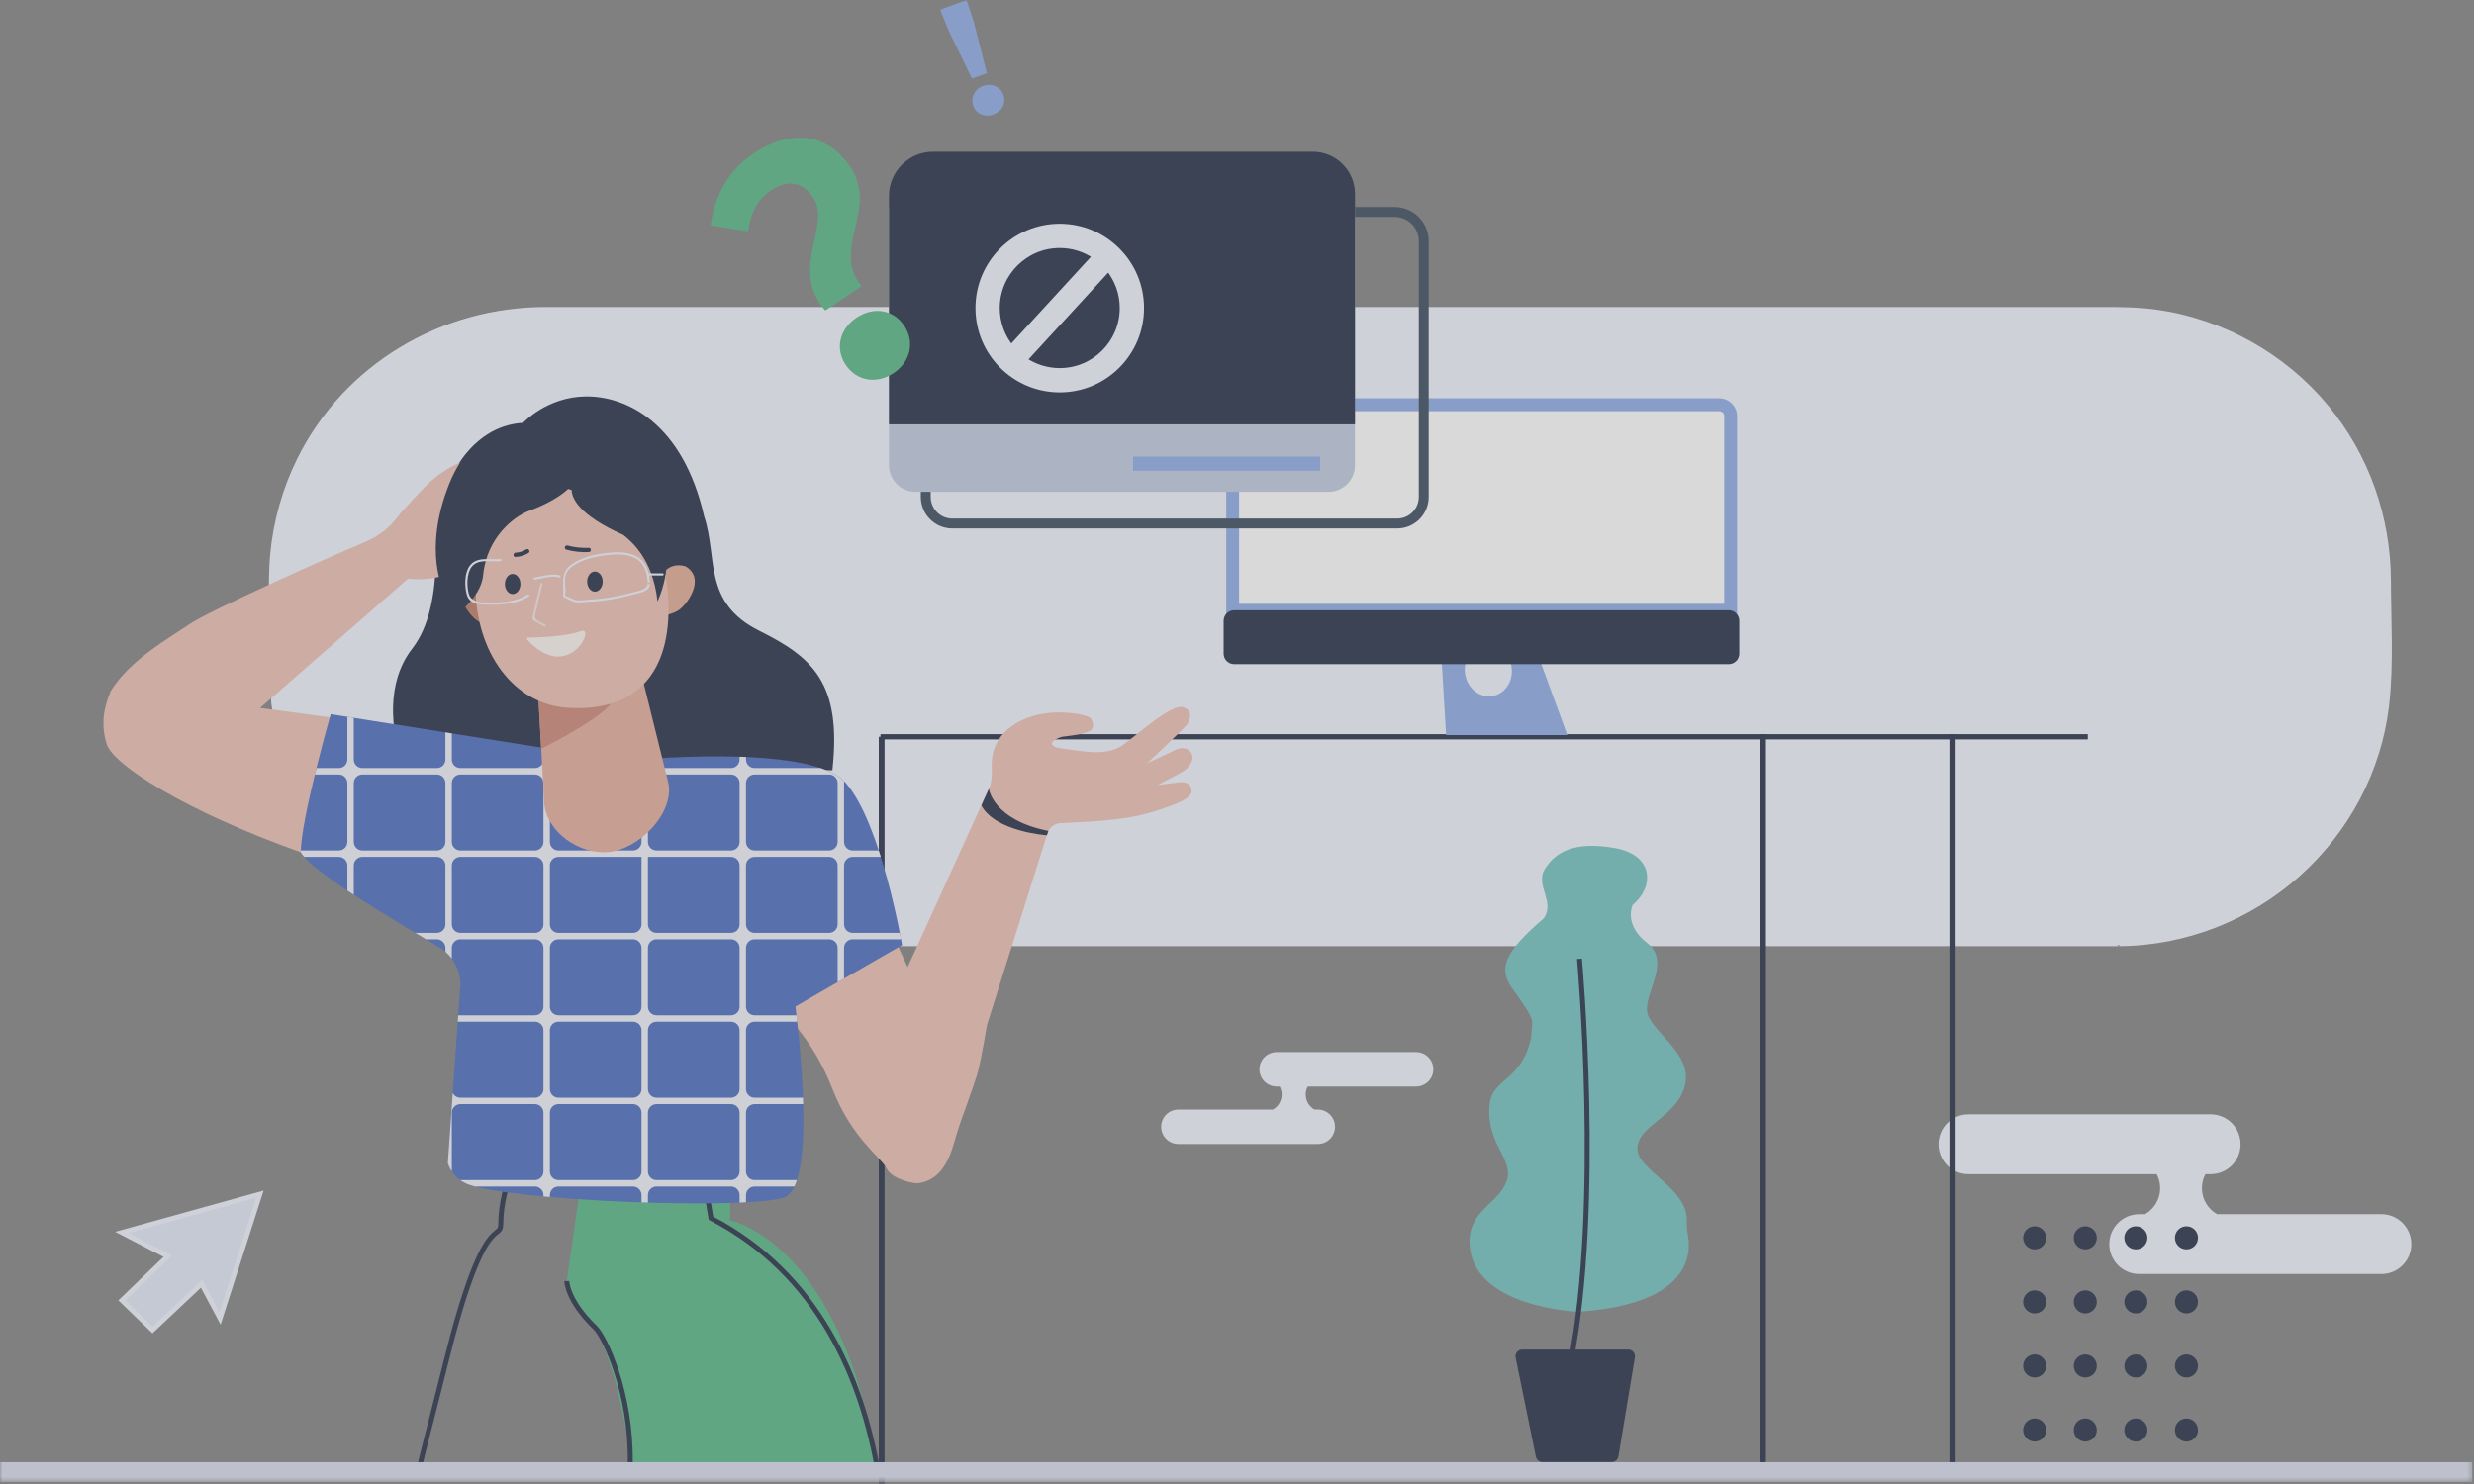 <?xml version="1.0" encoding="UTF-8"?>
<svg width="500px" height="300px" viewBox="0 0 500 300" version="1.1" xmlns="http://www.w3.org/2000/svg" xmlns:xlink="http://www.w3.org/1999/xlink">
    <rect x="0" y="0" width="500" height="300" fill="#808080" stroke="none"/>
    <!-- Generator: Sketch 60 (88103) - https://sketch.com -->
    <title>mdpi/编组</title>
    <desc>Created with Sketch.</desc>
    <defs>
        <polygon id="path-1" points="0 299.578 499.654 299.578 499.654 -1.13686838e-13 0 -1.13686838e-13"></polygon>
    </defs>
    <g id="2-运营界面" stroke="none" stroke-width="1" fill="none" fill-rule="evenodd" opacity="0.7">
        <g id="2-1--404" transform="translate(-589, -299)">
            <g id="编组" transform="translate(589, 299)">
                <path d="M428.156,191.064 L109.43,191.064 C79.143,191.064 54.59,166.49 54.59,136.176 L54.59,117.164 C54.59,86.85 79.143,62.276 109.43,62.276 L428.156,62.276 C458.443,62.276 482.996,86.85 482.996,117.164 L482.996,136.176 C482.996,166.49 458.443,191.064 428.156,191.064" id="Fill-1" fill="#F0F3FE"></path>
                <path d="M428.156,190.848 L413.605,190.848 L375.596,190.848 L322.26,190.848 L261.513,190.848 L202.128,190.848 L151.446,190.848 L118.186,190.848 C108.551,190.848 99.245,190.813 89.995,187.287 C76.801,182.258 65.865,172.056 59.896,159.253 C56.792,152.598 55.077,145.327 54.836,137.988 C54.715,134.292 54.806,130.58 54.806,126.883 C54.806,123.242 54.741,119.595 54.82,115.955 C54.976,108.694 56.583,101.495 59.542,94.864 C65.293,81.971 76.095,71.594 89.197,66.365 C95.992,63.653 103.166,62.493 110.458,62.493 L117.958,62.493 L150.995,62.493 L201.343,62.493 L261.084,62.493 L321.65,62.493 L375.104,62.493 L413.412,62.493 C418.325,62.493 423.239,62.47 428.152,62.493 C442.204,62.558 455.826,67.963 465.978,77.719 C476.349,87.684 482.455,101.567 482.766,115.955 C482.924,123.275 482.987,130.669 482.75,137.988 C482.287,152.264 476.112,165.975 465.775,175.815 C455.642,185.459 442.111,190.772 428.156,190.848 C427.877,190.849 427.877,191.282 428.156,191.28 C455.889,191.13 479.889,169.873 482.89,142.157 C483.773,133.999 483.242,125.551 483.212,117.359 C483.165,104.443 478.761,91.887 470.491,81.935 C461.822,71.502 449.376,64.511 435.946,62.609 C432.496,62.12 429.048,62.06 425.577,62.06 L399.843,62.06 L353.403,62.06 L294.821,62.06 L232.661,62.06 L175.487,62.06 L131.862,62.06 L110.351,62.06 C89.163,62.06 69.451,73.657 60.013,92.844 C57.099,98.767 55.275,105.203 54.635,111.773 C54.229,115.942 54.374,120.167 54.374,124.35 C54.374,134.863 54.044,145.148 57.746,155.207 C65.747,176.946 86.842,191.248 109.866,191.28 C116.365,191.29 122.865,191.28 129.364,191.28 L171.622,191.28 L227.865,191.28 L289.942,191.28 L349.117,191.28 L396.824,191.28 L424.5,191.28 L428.156,191.28 C428.434,191.28 428.435,190.848 428.156,190.848" id="Fill-3" fill="#F0F3FE"></path>
                <path d="M481.294,245.457 L448.079,245.457 C446.248,244.419 445.012,242.452 445.012,240.195 C445.012,239.173 445.266,238.211 445.713,237.368 L446.781,237.368 C450.118,237.368 452.824,234.66 452.824,231.32 C452.824,227.979 450.118,225.272 446.781,225.272 L397.817,225.272 C394.479,225.272 391.774,227.979 391.774,231.32 C391.774,234.66 394.479,237.368 397.817,237.368 L435.869,237.368 C436.316,238.211 436.569,239.173 436.569,240.195 C436.569,242.452 435.333,244.418 433.503,245.457 L432.329,245.457 C428.992,245.457 426.287,248.165 426.287,251.505 C426.287,254.845 428.992,257.553 432.329,257.553 L481.294,257.553 C484.631,257.553 487.336,254.845 487.336,251.505 C487.336,248.165 484.631,245.457 481.294,245.457" id="Fill-5" fill="#F0F3FE"></path>
                <path d="M238.148,224.305 L257.267,224.305 C258.321,223.707 259.032,222.574 259.032,221.275 C259.032,220.687 258.886,220.134 258.629,219.648 L258.014,219.648 C256.093,219.648 254.536,218.089 254.536,216.167 C254.536,214.244 256.093,212.685 258.014,212.685 L286.199,212.685 C288.119,212.685 289.677,214.244 289.677,216.167 C289.677,218.089 288.119,219.648 286.199,219.648 L264.295,219.648 C264.039,220.134 263.892,220.687 263.892,221.275 C263.892,222.574 264.604,223.706 265.657,224.305 L266.333,224.305 C268.254,224.305 269.811,225.863 269.811,227.786 C269.811,229.708 268.254,231.267 266.333,231.267 L238.148,231.267 C236.228,231.267 234.67,229.708 234.67,227.786 C234.67,225.863 236.228,224.305 238.148,224.305" id="Fill-7" fill="#F0F3FE"></path>
                <mask id="mask-2" fill="white">
                    <use xlink:href="#path-1"></use>
                </mask>
                <g id="Clip-10"></g>
                <polygon id="Fill-9" fill="#F0F3FE" mask="url(#mask-2)" points="177.448 148.942 421.449 148.942 421.449 148.888 177.448 148.888"></polygon>
                <polygon id="Stroke-11" stroke="#202942" mask="url(#mask-2)" points="178.449 148.98 421.449 148.98 421.449 148.918 178.449 148.918"></polygon>
                <polygon id="Fill-12" fill="#F0F3FE" mask="url(#mask-2)" points="177.322 182.246 177.574 182.246 177.574 148.942 177.322 148.942"></polygon>
                <polygon id="Stroke-13" fill="#202942" mask="url(#mask-2)" points="177.602 302.938 178.77 302.938 178.77 148.942 177.602 148.942"></polygon>
                <polygon id="Fill-14" fill="#F0F3FE" mask="url(#mask-2)" points="394.478 295.565 394.73 295.565 394.73 148.942 394.478 148.942"></polygon>
                <polygon id="Stroke-15" stroke="#202942" mask="url(#mask-2)" points="394.478 295.565 394.73 295.565 394.73 148.942 394.478 148.942"></polygon>
                <polygon id="Fill-16" fill="#F0F3FE" mask="url(#mask-2)" points="356.147 295.565 356.4 295.565 356.4 148.942 356.147 148.942"></polygon>
                <polygon id="Stroke-17" stroke="#202942" mask="url(#mask-2)" points="356.147 295.565 356.4 295.565 356.4 148.942 356.147 148.942"></polygon>
                <path d="M180.086,188.196 L183.423,195.518 L199.859,159.454 C199.859,159.454 200.559,158.169 200.442,155.714 C200.326,153.26 200.442,148.585 206.397,145.663 C212.352,142.742 219.592,144.495 220.292,145.079 C220.292,145.079 220.876,145.663 220.876,146.482 C220.876,147.3 221.227,148.235 214.688,148.936 C212.82,149.404 210.951,150.923 215.038,151.39 C219.125,151.858 223.795,153.026 227.182,150.455 C230.568,147.884 236.873,142.275 239.092,142.976 C241.31,143.677 240.333,145.598 240.016,146.298 C239.697,146.998 231.813,154.316 231.813,154.316 L236.963,151.911 C236.963,151.911 239.15,150.46 240.505,151.911 C241.859,153.362 240.206,155.207 239.253,155.843 C238.299,156.48 233.911,158.707 233.911,158.707 L237.917,158.198 C237.917,158.198 240.079,157.816 240.524,158.898 C240.969,159.98 241.732,161.062 236.073,163.098 C230.696,165.034 226.746,165.923 214.348,166.392 C213.135,166.439 212.079,167.243 211.713,168.401 L199.475,207.195 C199.475,207.195 198.439,213.457 197.715,216.353 C196.992,219.25 194.202,226.283 193.271,229.49 C192.341,232.696 190.998,238.592 185.417,239.212 C184.28,239.212 180.169,238.317 179.176,236.188 C178.184,234.059 172.119,230.13 168.23,220.108 C164.342,210.085 158.411,204.927 158.411,204.927 L180.086,188.196 Z" id="Fill-18" fill="#ECBFB2" mask="url(#mask-2)"></path>
                <path d="M105.718,85.476 C105.718,85.476 110.474,80.258 118.306,80.143 C126.556,80.021 138.005,85.458 142.311,104.408 C145.088,112.694 141.973,121.787 153.425,127.502 C164.136,132.847 170.188,137.964 168.225,155.713 L81.229,154.06 C81.229,154.06 76.045,140.472 83.302,131.134 C90.559,121.795 87.034,104.363 88.693,101.25 C90.352,98.138 94.409,86.184 105.718,85.476" id="Fill-19" fill="#202942" mask="url(#mask-2)"></path>
                <path d="M71.554,145.68 L52.568,143.116 L82.472,116.954 C82.472,116.954 88.668,117.951 92.645,114.714 C92.645,114.714 94.834,104.225 94.667,102.606 C94.5,100.987 106.491,91.866 106.491,91.866 C106.491,91.866 105.011,89.043 96.841,91.969 C88.671,94.894 87.236,96.827 80.828,103.885 C78.46,107.104 76.547,108.491 72.125,110.287 C67.703,112.081 42.127,123.497 38.105,126.292 C34.083,129.087 26.343,133.306 22.391,139.664 C21.077,142.775 20.249,146.281 21.571,150.459 C22.892,154.636 37.49,163.993 60.787,172.299 L71.554,145.68 Z" id="Fill-20" fill="#ECBFB2" mask="url(#mask-2)"></path>
                <path d="M127.46,297.265 C127.46,297.265 127.587,292.764 124.693,280.376 C124.276,278.587 120.931,268.041 119.323,267.155 C115.263,262.407 115.066,261.972 114.55,258.968 L117.472,238.563 L147.392,242.439 C147.392,242.439 147.907,245.27 147.392,246.661 C147.392,246.661 170.342,250.897 177.448,297.584 L127.46,297.265 Z" id="Fill-21" fill="#53B785" mask="url(#mask-2)"></path>
                <path d="M177.448,297.584 C174.222,278.879 165.51,257.587 143.686,246.27 L142.526,239.213 L102.542,239.213 C102.542,239.213 101.214,243.279 101.214,247.3 C101.214,251.322 97.965,243.763 90.074,275.525 C87.411,286.242 85.701,292.604 84.522,297.584 L177.448,297.584 Z" id="Stroke-22" stroke="#202942" mask="url(#mask-2)"></path>
                <path d="M88.853,191.555 C80.555,186.518 63.094,176.432 60.787,172.299 C60.787,165.644 66.836,144.381 66.836,144.381 L126.276,153.805 C126.276,153.805 163.624,149.944 170.895,158.226 C178.165,166.507 182.31,191.064 182.31,191.064 L160.76,203.467 C162.217,215.668 164.369,240.201 158.39,242.095 C150.407,244.626 104.386,242.782 94.919,239.542 C91.335,238.315 90.502,235.126 90.502,235.126 L93.046,199.007 C93.046,195.96 91.457,193.136 88.853,191.555" id="Fill-23" fill="#4769BE" mask="url(#mask-2)"></path>
                <path d="M310.79,132.307 L304.455,132.307 C304.973,133.008 305.342,133.855 305.488,134.8 C305.933,137.665 304.19,140.314 301.596,140.717 C299.001,141.12 296.538,139.125 296.094,136.26 C295.866,134.795 296.213,133.388 296.952,132.307 L291.285,132.307 L292.261,148.595 L316.755,148.595 L310.79,132.307 Z" id="Fill-24" fill="#8BA9E6" mask="url(#mask-2)"></path>
                <path d="M169.286,170.2 C169.286,171.156 168.512,171.931 167.556,171.931 L152.497,171.931 C151.542,171.931 150.767,171.156 150.767,170.2 L150.767,158.304 C150.767,157.347 151.542,156.572 152.497,156.572 L167.556,156.572 C168.512,156.572 169.286,157.347 169.286,158.304 L169.286,170.2 Z M169.286,186.858 C169.286,187.814 168.512,188.589 167.556,188.589 L152.497,188.589 C151.542,188.589 150.767,187.814 150.767,186.858 L150.767,174.962 C150.767,174.005 151.542,173.23 152.497,173.23 L167.556,173.23 C168.512,173.23 169.286,174.005 169.286,174.962 L169.286,186.858 Z M149.47,170.2 C149.47,171.156 148.696,171.931 147.74,171.931 L132.68,171.931 C131.725,171.931 130.95,171.156 130.95,170.2 L130.95,158.304 C130.95,157.347 131.725,156.572 132.68,156.572 L147.74,156.572 C148.696,156.572 149.47,157.347 149.47,158.304 L149.47,170.2 Z M149.47,186.858 C149.47,187.814 148.696,188.589 147.74,188.589 L132.68,188.589 C131.725,188.589 130.95,187.814 130.95,186.858 L130.95,173.23 L147.74,173.23 C148.696,173.23 149.47,174.005 149.47,174.962 L149.47,186.858 Z M149.47,203.516 C149.47,204.472 148.696,205.247 147.74,205.247 L132.68,205.247 C131.725,205.247 130.95,204.472 130.95,203.516 L130.95,191.62 C130.95,190.663 131.725,189.888 132.68,189.888 L147.74,189.888 C148.696,189.888 149.47,190.663 149.47,191.62 L149.47,203.516 Z M149.47,220.173 C149.47,221.13 148.696,221.905 147.74,221.905 L132.68,221.905 C131.725,221.905 130.95,221.13 130.95,220.173 L130.95,208.278 C130.95,207.321 131.725,206.546 132.68,206.546 L147.74,206.546 C148.696,206.546 149.47,207.321 149.47,208.278 L149.47,220.173 Z M149.47,236.831 C149.47,237.788 148.696,238.563 147.74,238.563 L132.68,238.563 C131.725,238.563 130.95,237.788 130.95,236.831 L130.95,224.935 C130.95,223.979 131.725,223.204 132.68,223.204 L147.74,223.204 C148.696,223.204 149.47,223.979 149.47,224.935 L149.47,236.831 Z M129.653,170.2 C129.653,171.156 128.879,171.931 127.923,171.931 L112.863,171.931 C111.908,171.931 111.133,171.156 111.133,170.2 L111.133,158.304 C111.133,157.347 111.908,156.572 112.863,156.572 L127.923,156.572 C128.879,156.572 129.653,157.347 129.653,158.304 L129.653,170.2 Z M129.653,186.858 C129.653,187.814 128.879,188.589 127.923,188.589 L112.863,188.589 C111.908,188.589 111.133,187.814 111.133,186.858 L111.133,174.962 C111.133,174.005 111.908,173.23 112.863,173.23 L129.653,173.23 L129.653,186.858 Z M129.653,203.516 C129.653,204.472 128.879,205.247 127.923,205.247 L112.863,205.247 C111.908,205.247 111.133,204.472 111.133,203.516 L111.133,191.62 C111.133,190.663 111.908,189.888 112.863,189.888 L127.923,189.888 C128.879,189.888 129.653,190.663 129.653,191.62 L129.653,203.516 Z M129.653,220.173 C129.653,221.13 128.879,221.905 127.923,221.905 L112.863,221.905 C111.908,221.905 111.133,221.13 111.133,220.173 L111.133,208.278 C111.133,207.321 111.908,206.546 112.863,206.546 L127.923,206.546 C128.879,206.546 129.653,207.321 129.653,208.278 L129.653,220.173 Z M129.653,236.831 C129.653,237.788 128.879,238.563 127.923,238.563 L112.863,238.563 C111.908,238.563 111.133,237.788 111.133,236.831 L111.133,224.935 C111.133,223.979 111.908,223.204 112.863,223.204 L127.923,223.204 C128.879,223.204 129.653,223.979 129.653,224.935 L129.653,236.831 Z M109.836,170.2 C109.836,171.156 109.062,171.931 108.106,171.931 L93.046,171.931 C92.091,171.931 91.316,171.156 91.316,170.2 L91.316,158.304 C91.316,157.347 92.091,156.572 93.046,156.572 L108.106,156.572 C109.062,156.572 109.836,157.347 109.836,158.304 L109.836,170.2 Z M109.836,186.858 C109.836,187.814 109.062,188.589 108.106,188.589 L93.046,188.589 C92.091,188.589 91.316,187.814 91.316,186.858 L91.316,174.962 C91.316,174.005 92.091,173.23 93.046,173.23 L108.106,173.23 C109.062,173.23 109.836,174.005 109.836,174.962 L109.836,186.858 Z M90.019,170.2 C90.019,171.156 89.244,171.931 88.289,171.931 L73.23,171.931 C72.274,171.931 71.5,171.156 71.5,170.2 L71.5,158.304 C71.5,157.347 72.274,156.572 73.23,156.572 L88.289,156.572 C89.244,156.572 90.019,157.347 90.019,158.304 L90.019,170.2 Z M172.314,173.23 L178.012,173.23 C177.876,172.797 177.737,172.364 177.595,171.931 L172.314,171.931 C171.359,171.931 170.584,171.156 170.584,170.2 L170.584,158.304 C170.584,158.179 170.598,158.058 170.623,157.942 C169.526,156.839 167.872,155.964 165.837,155.273 L152.497,155.273 C151.542,155.273 150.767,154.498 150.767,153.542 L150.767,153.029 C150.336,153.01 149.903,152.994 149.47,152.98 L149.47,153.542 C149.47,154.498 148.696,155.273 147.74,155.273 L132.68,155.273 C131.725,155.273 130.95,154.498 130.95,153.542 L130.95,153.416 C130.488,153.449 130.057,153.481 129.653,153.512 L129.653,153.542 C129.653,154.498 128.879,155.273 127.923,155.273 L112.863,155.273 C111.908,155.273 111.133,154.498 111.133,153.542 L111.133,151.404 L109.836,151.198 L109.836,153.542 C109.836,154.498 109.062,155.273 108.106,155.273 L93.046,155.273 C92.091,155.273 91.316,154.498 91.316,153.542 L91.316,148.262 L90.019,148.056 L90.019,153.542 C90.019,154.498 89.244,155.273 88.289,155.273 L73.23,155.273 C72.274,155.273 71.5,154.498 71.5,153.542 L71.5,145.12 L70.202,144.914 L70.202,153.542 C70.202,154.498 69.428,155.273 68.472,155.273 L63.953,155.273 C63.847,155.702 63.74,156.136 63.634,156.572 L68.472,156.572 C69.428,156.572 70.202,157.347 70.202,158.304 L70.202,170.2 C70.202,171.156 69.428,171.931 68.472,171.931 L60.793,171.931 C60.789,172.058 60.787,172.181 60.787,172.299 C60.945,172.582 61.18,172.895 61.472,173.23 L68.472,173.23 C69.428,173.23 70.202,174.005 70.202,174.962 L70.202,180.035 C70.629,180.319 71.06,180.604 71.5,180.891 L71.5,174.962 C71.5,174.005 72.274,173.23 73.23,173.23 L88.289,173.23 C89.244,173.23 90.019,174.005 90.019,174.962 L90.019,186.858 C90.019,187.814 89.244,188.589 88.289,188.589 L83.924,188.589 C84.672,189.039 85.396,189.473 86.087,189.888 L88.289,189.888 C89.244,189.888 90.019,190.663 90.019,191.62 L90.019,192.408 C90.503,192.825 90.939,193.289 91.316,193.795 L91.316,191.62 C91.316,190.663 92.091,189.888 93.046,189.888 L108.106,189.888 C109.062,189.888 109.836,190.663 109.836,191.62 L109.836,203.516 C109.836,204.472 109.062,205.247 108.106,205.247 L92.607,205.247 L92.515,206.546 L108.106,206.546 C109.062,206.546 109.836,207.321 109.836,208.278 L109.836,220.173 C109.836,221.13 109.062,221.905 108.106,221.905 L93.046,221.905 C92.366,221.905 91.784,221.509 91.501,220.937 L90.502,235.126 C90.502,235.126 90.702,235.881 91.316,236.797 L91.316,224.935 C91.316,223.979 92.091,223.204 93.046,223.204 L108.106,223.204 C109.062,223.204 109.836,223.979 109.836,224.935 L109.836,236.831 C109.836,237.788 109.062,238.563 108.106,238.563 L93.025,238.563 C93.55,238.942 94.172,239.286 94.919,239.542 C95.236,239.65 95.596,239.757 95.991,239.862 L108.106,239.862 C109.062,239.862 109.836,240.637 109.836,241.593 L109.836,241.87 C110.263,241.909 110.696,241.948 111.133,241.986 L111.133,241.593 C111.133,240.637 111.908,239.862 112.863,239.862 L127.923,239.862 C128.879,239.862 129.653,240.637 129.653,241.593 L129.653,243.073 C130.086,243.087 130.519,243.101 130.95,243.115 L130.95,241.593 C130.95,240.637 131.725,239.862 132.68,239.862 L147.74,239.862 C148.696,239.862 149.47,240.637 149.47,241.593 L149.47,243.12 C149.915,243.1 150.345,243.079 150.767,243.055 L150.767,241.593 C150.767,240.637 151.542,239.862 152.497,239.862 L160.545,239.862 C160.732,239.471 160.902,239.037 161.057,238.563 L152.497,238.563 C151.542,238.563 150.767,237.788 150.767,236.831 L150.767,224.935 C150.767,223.979 151.542,223.204 152.497,223.204 L162.321,223.204 C162.31,222.772 162.297,222.339 162.281,221.905 L152.497,221.905 C151.542,221.905 150.767,221.13 150.767,220.173 L150.767,208.278 C150.767,207.321 151.542,206.546 152.497,206.546 L161.111,206.546 C161.063,206.103 161.015,205.67 160.967,205.247 L152.497,205.247 C151.542,205.247 150.767,204.472 150.767,203.516 L150.767,191.62 C150.767,190.663 151.542,189.888 152.497,189.888 L167.556,189.888 C168.512,189.888 169.286,190.663 169.286,191.62 L169.286,198.56 L170.584,197.813 L170.584,191.62 C170.584,190.663 171.359,189.888 172.314,189.888 L182.098,189.888 C182.031,189.527 181.948,189.091 181.85,188.589 L172.314,188.589 C171.359,188.589 170.584,187.814 170.584,186.858 L170.584,174.962 C170.584,174.005 171.359,173.23 172.314,173.23 L172.314,173.23 Z" id="Fill-25" fill="#EFF2F9" mask="url(#mask-2)"></path>
                <path d="M101.19,121.565 C101.19,121.565 100.097,115.222 95.071,116.535 C90.726,118.961 94.749,124.502 96.605,125.567 C98.462,126.632 101.19,126.77 101.19,126.77 L101.19,121.565 Z" id="Fill-26" fill="#BF7A61" mask="url(#mask-2)"></path>
                <path d="M132.357,119.491 C132.357,119.491 133.45,113.149 138.476,114.461 C142.821,116.887 138.798,122.428 136.941,123.493 C135.084,124.558 132.357,124.696 132.357,124.696 L132.357,119.491 Z" id="Fill-27" fill="#E2A991" mask="url(#mask-2)"></path>
                <path d="M122.958,172.255 L122.958,172.255 C117.129,172.793 110.534,168.274 109.996,162.44 L108.388,133.375 L128.457,131.523 L135.115,158.438 C136.18,164.542 129.123,171.687 122.958,172.255" id="Fill-28" fill="#E6AB9A" mask="url(#mask-2)"></path>
                <path d="M109.385,151.38 C128.942,141.355 123.239,140.044 123.239,140.044 L108.72,139.363 L109.385,151.38 Z" id="Fill-29" fill="#CC8475" mask="url(#mask-2)"></path>
                <path d="M135.116,123.051 C135.116,136.658 128.026,144.052 114.466,143.061 C103.908,142.289 96.103,132.029 96.103,118.422 C96.103,104.813 100.87,93.782 114.466,93.782 C128.062,93.782 135.116,109.442 135.116,123.051" id="Fill-30" fill="#ECBFB2" mask="url(#mask-2)"></path>
                <path d="M199.858,159.454 C199.858,159.454 200.618,165.74 211.885,167.978 L211.588,168.859 C211.588,168.859 201.143,168.156 198.328,162.813 L199.858,159.454 Z" id="Fill-31" fill="#202942" mask="url(#mask-2)"></path>
                <polygon id="Fill-32" fill="#D9DDEE" mask="url(#mask-2)" points="0 299.578 499.654 299.578 499.654 295.59 0 295.59"></polygon>
                <path d="M307.647,272.822 L329.077,272.822 C329.918,272.822 330.558,273.578 330.419,274.408 L327.086,294.426 C326.976,295.083 326.409,295.565 325.743,295.565 L311.738,295.565 C311.091,295.565 310.534,295.109 310.404,294.475 L306.313,274.457 C306.141,273.612 306.786,272.822 307.647,272.822" id="Fill-33" fill="#202942" mask="url(#mask-2)"></path>
                <path d="M318.883,265.191 C318.883,265.191 297,264.32 297,250.96 C297,244.571 302.947,243.29 304.501,238.736 C306.055,234.183 300.15,231.213 301.083,223.096 C301.704,217.949 307.609,218.543 309.474,209.634 C309.474,205.872 311.028,207.258 305.433,199.537 C302.947,195.775 303.88,192.608 311.96,185.678 C314.446,182.312 310.096,178.946 312.271,175.581 C314.446,172.216 318.176,170.038 326.256,171.424 C334.337,172.81 334.337,179.343 329.985,182.906 C329.985,182.906 328.023,186.866 332.889,190.627 C337.755,194.389 332.374,200.527 332.889,204.486 C333.404,208.446 342.106,212.801 340.552,219.334 C338.998,225.868 330.918,227.451 330.918,232.203 C330.918,236.69 341.226,240.117 340.909,246.987 C340.87,247.818 340.917,248.65 341.091,249.474 C341.859,253.117 342.03,263.66 318.883,265.191" id="Fill-34" fill="#6DC2BF" mask="url(#mask-2)"></path>
                <path d="M319.212,193.829 C319.212,193.829 323.737,243.791 317.402,275.492" id="Stroke-35" stroke="#202942" mask="url(#mask-2)"></path>
                <polygon id="Fill-36" fill="#E2E8F7" mask="url(#mask-2)" points="24.634 249.158 33.893 253.963 24.634 262.887 30.821 268.853 40.738 259.512 44.471 266.518 52.522 241.412"></polygon>
                <polygon id="Stroke-37" stroke="#F0F3FE" mask="url(#mask-2)" points="24.634 249.158 33.893 253.963 24.634 262.887 30.821 268.853 40.738 259.512 44.471 266.518 52.522 241.412"></polygon>
                <path d="M115.915,89.486 C112.494,89.431 109.514,89.774 106.911,90.418 L106.497,86.833 C106.497,86.833 96.298,84.094 90.795,97.815 C85.291,111.536 89.822,119.837 89.822,119.837 L91.155,125.044 C91.155,125.044 97.172,121.234 97.644,116.27 C98.385,108.489 104.049,104.348 106.828,103.311 C122.994,97.274 115.915,89.486 115.915,89.486" id="Fill-38" fill="#202942" mask="url(#mask-2)"></path>
                <path d="M124.824,90.308 C110.022,85.983 105.795,95.654 105.795,95.654 L115.541,99.077 C115.565,100.596 116.799,104.059 125.988,108.147 C127.363,109.283 131.934,112.795 132.884,121.563 C132.884,121.563 137.717,111.753 131.823,105.027 L139.043,107.332 C139.043,107.332 139.626,94.632 124.824,90.308" id="Fill-39" fill="#202942" mask="url(#mask-2)"></path>
                <path d="M101.177,113.012 C99.112,113.227 96.362,112.412 94.922,114.396 C93.841,115.885 93.881,118.467 94.329,120.173 C94.93,122.459 97.586,122.215 99.472,122.232 C102.052,122.257 104.65,121.956 106.878,120.561 C107.113,120.414 106.897,120.039 106.66,120.188 C104.864,121.312 102.824,121.707 100.731,121.785 C98.897,121.854 95.365,122.291 94.746,120.057 C94.318,118.511 94.302,116.026 95.256,114.687 C96.572,112.839 99.258,113.644 101.177,113.444 C101.451,113.416 101.454,112.983 101.177,113.012" id="Fill-40" fill="#F0F3FE" mask="url(#mask-2)"></path>
                <path d="M131.186,116.336 L133.918,116.336 C134.196,116.336 134.196,115.903 133.918,115.903 L131.186,115.903 C130.908,115.903 130.907,116.336 131.186,116.336" id="Fill-41" fill="#F0F3FE" mask="url(#mask-2)"></path>
                <path d="M108.083,117.191 C109.626,116.936 111.526,116.295 113.056,116.735 C113.324,116.813 113.439,116.395 113.171,116.318 C111.548,115.851 109.59,116.506 107.968,116.774 C107.694,116.819 107.81,117.236 108.083,117.191" id="Fill-42" fill="#F0F3FE" mask="url(#mask-2)"></path>
                <path d="M131.352,117.904 C131.234,115.769 130.721,113.698 128.757,112.547 C126.727,111.359 124.195,111.573 121.961,111.872 C119.632,112.184 117.184,112.806 115.289,114.27 C113.116,115.949 114.078,118.14 113.779,120.486 C113.77,120.553 113.825,120.645 113.885,120.673 C114.588,120.995 115.327,121.465 116.069,121.676 C116.728,121.863 117.585,121.728 118.271,121.702 C119.43,121.659 120.585,121.566 121.736,121.425 C123.853,121.167 125.95,120.751 128.004,120.173 C129.365,119.789 131.366,119.649 131.352,117.904 C131.349,117.626 130.917,117.625 130.919,117.904 C130.93,119.25 128.629,119.551 127.691,119.81 C126.771,120.064 125.843,120.286 124.907,120.476 C122.855,120.893 120.772,121.153 118.68,121.252 C117.944,121.286 116.963,121.469 116.259,121.289 C115.907,121.199 115.548,120.962 115.22,120.811 C115.044,120.731 114.263,120.498 114.18,120.334 C114.174,120.321 114.254,119.924 114.275,119.79 C114.344,119.339 114.242,118.823 114.215,118.371 C114.154,117.383 114.087,116.353 114.674,115.488 C115.234,114.663 116.23,114.1 117.106,113.667 C118.856,112.803 120.805,112.421 122.731,112.213 C124.567,112.014 126.564,111.912 128.26,112.771 C130.287,113.797 130.802,115.791 130.919,117.904 C130.934,118.182 131.367,118.183 131.352,117.904" id="Fill-43" fill="#F0F3FE" mask="url(#mask-2)"></path>
                <path d="M121.806,117.573 C121.806,118.696 121.103,119.605 120.237,119.605 C119.371,119.605 118.669,118.696 118.669,117.573 C118.669,116.451 119.371,115.541 120.237,115.541 C121.103,115.541 121.806,116.451 121.806,117.573" id="Fill-44" fill="#202942" mask="url(#mask-2)"></path>
                <path d="M105.179,118.061 C105.179,119.183 104.477,120.093 103.611,120.093 C102.745,120.093 102.042,119.183 102.042,118.061 C102.042,116.938 102.745,116.028 103.611,116.028 C104.477,116.028 105.179,116.938 105.179,118.061" id="Fill-45" fill="#202942" mask="url(#mask-2)"></path>
                <path d="M114.55,258.967 C114.55,258.967 114.55,262.883 120.296,268.398 C122.252,270.276 127.528,281.48 127.382,295.59" id="Stroke-46" stroke="#202942" mask="url(#mask-2)"></path>
                <path d="M106.56,129.329 C106.408,129.166 106.523,128.899 106.746,128.896 C108.603,128.869 114.514,128.695 117.339,127.589 C120.666,126.286 115.002,138.416 106.56,129.329" id="Fill-47" fill="#FCF3F0" mask="url(#mask-2)"></path>
                <path d="M109.23,117.972 C108.729,120.068 108.196,122.159 107.725,124.262 C107.645,124.621 107.49,124.974 107.692,125.31 C107.853,125.578 108.383,125.756 108.627,125.892 C109.08,126.145 109.534,126.398 109.988,126.651 C110.231,126.787 110.45,126.413 110.207,126.277 C109.635,125.958 108.633,125.619 108.273,125.063 C107.998,124.638 108.127,124.44 108.242,123.958 C108.343,123.539 108.443,123.12 108.544,122.7 L109.647,118.087 C109.712,117.817 109.295,117.701 109.23,117.972" id="Fill-48" fill="#F4E4E1" mask="url(#mask-2)"></path>
                <path d="M349.772,123.37 L249.125,123.37 L249.125,84.138 C249.125,82.86 250.159,81.825 251.436,81.825 L347.462,81.825 C348.738,81.825 349.772,82.86 349.772,84.138 L349.772,123.37 Z" id="Fill-49" fill="#FFFFFF" mask="url(#mask-2)"></path>
                <path d="M250.423,122.071 L348.475,122.071 L348.475,84.138 C348.475,83.578 348.02,83.124 347.462,83.124 L251.436,83.124 C250.877,83.124 250.423,83.578 250.423,84.138 L250.423,122.071 Z M351.07,124.668 L247.827,124.668 L247.827,84.138 C247.827,82.146 249.446,80.526 251.436,80.526 L347.462,80.526 C349.451,80.526 351.07,82.146 351.07,84.138 L351.07,124.668 Z" id="Fill-50" fill="#8BA9E6" mask="url(#mask-2)"></path>
                <path d="M349.392,134.266 L249.422,134.266 C248.25,134.266 247.3,133.315 247.3,132.142 L247.3,125.494 C247.3,124.321 248.25,123.37 249.422,123.37 L349.392,123.37 C350.565,123.37 351.515,124.321 351.515,125.494 L351.515,132.142 C351.515,133.315 350.565,134.266 349.392,134.266" id="Fill-51" fill="#202942" mask="url(#mask-2)"></path>
                <path d="M282.366,105.833 L192.473,105.833 C189.503,105.833 187.096,103.423 187.096,100.451 L187.096,49.149 C187.096,45.671 189.913,42.852 193.387,42.852 L281.85,42.852 C285.104,42.852 287.743,45.492 287.743,48.75 L287.743,100.451 C287.743,103.423 285.335,105.833 282.366,105.833 Z" id="Stroke-52" stroke="#37475B" stroke-width="2" mask="url(#mask-2)"></path>
                <path d="M268.469,99.431 L185.04,99.431 C182.07,99.431 179.663,97.021 179.663,94.049 L179.663,42.746 C179.663,39.268 182.48,36.449 185.955,36.449 L267.953,36.449 C271.207,36.449 273.846,39.09 273.846,42.348 L273.846,94.049 C273.846,97.021 271.438,99.431 268.469,99.431" id="Fill-53" fill="#BFCAE0" mask="url(#mask-2)"></path>
                <polygon id="Fill-54" fill="#8BA9E6" mask="url(#mask-2)" points="229.005 95.166 266.796 95.166 266.796 92.31 229.005 92.31"></polygon>
                <path d="M273.846,85.789 L179.663,85.789 L179.663,39.609 C179.663,34.677 183.658,30.678 188.587,30.678 L265.321,30.678 C270.03,30.678 273.846,34.499 273.846,39.211 L273.846,85.789 Z" id="Fill-55" fill="#202942" mask="url(#mask-2)"></path>
                <path d="M173.105,64.215 C176.517,61.933 180.539,62.537 182.744,65.838 C184.948,69.139 184.004,73.147 180.591,75.429 C177.179,77.711 173.118,77.051 170.914,73.749 C168.71,70.448 169.692,66.497 173.105,64.215 M164.334,39.864 C162.281,36.79 159.132,36.262 155.89,38.43 C153.16,40.255 151.74,42.934 151.175,46.77 L143.623,45.563 C144.376,39.79 147.046,34.546 152.277,31.047 C159.387,26.293 167.032,26.532 171.858,33.761 C177.597,42.356 167.873,50.341 174.123,57.854 L166.786,62.76 C159.417,54.432 168.134,45.555 164.334,39.864" id="Fill-56" fill="#53B785" mask="url(#mask-2)"></path>
                <path d="M214.176,74.913 C211.554,74.913 209.119,74.113 207.1,72.744 L224.002,54.344 C225.752,56.513 226.802,59.271 226.802,62.276 C226.802,69.255 221.149,74.913 214.176,74.913 M201.55,62.276 C201.55,55.297 207.203,49.639 214.176,49.639 C216.798,49.639 219.233,50.439 221.251,51.809 L204.35,70.209 C202.6,68.04 201.55,65.281 201.55,62.276 M214.176,45.728 C205.045,45.728 197.642,53.137 197.642,62.276 C197.642,71.415 205.045,78.824 214.176,78.824 C223.307,78.824 230.71,71.415 230.71,62.276 C230.71,53.137 223.307,45.728 214.176,45.728" id="Fill-57" fill="#F0F3FE" mask="url(#mask-2)"></path>
                <path d="M214.176,74.913 C211.554,74.913 209.119,74.113 207.1,72.744 L224.002,54.344 C225.752,56.513 226.802,59.271 226.802,62.276 C226.802,69.255 221.149,74.913 214.176,74.913 Z M201.55,62.276 C201.55,55.297 207.203,49.639 214.176,49.639 C216.798,49.639 219.233,50.439 221.251,51.809 L204.35,70.209 C202.6,68.04 201.55,65.281 201.55,62.276 Z M214.176,45.728 C205.045,45.728 197.642,53.137 197.642,62.276 C197.642,71.415 205.045,78.824 214.176,78.824 C223.307,78.824 230.71,71.415 230.71,62.276 C230.71,53.137 223.307,45.728 214.176,45.728 Z" id="Stroke-58" stroke="#F0F3FE" mask="url(#mask-2)"></path>
                <path d="M196.696,21.389 C196.084,19.721 196.95,18.009 198.675,17.375 C200.4,16.742 202.166,17.487 202.778,19.155 C203.4,20.853 202.514,22.507 200.789,23.14 C199.063,23.774 197.318,23.086 196.696,21.389 L196.696,21.389 Z M191.75,6.272 L190.005,1.965 L195.356,4.32900433e-05 L196.808,4.414 L199.455,14.797 L196.443,15.904 L191.75,6.272 Z" id="Fill-62" fill="#8BA9E6" mask="url(#mask-2)"></path>
                <path d="M413.543,250.235 C413.543,251.524 412.499,252.568 411.212,252.568 C409.924,252.568 408.881,251.524 408.881,250.235 C408.881,248.946 409.924,247.901 411.212,247.901 C412.499,247.901 413.543,248.946 413.543,250.235" id="Fill-63" fill="#202942" mask="url(#mask-2)"></path>
                <path d="M423.768,250.235 C423.768,251.524 422.724,252.568 421.437,252.568 C420.149,252.568 419.106,251.524 419.106,250.235 C419.106,248.946 420.149,247.901 421.437,247.901 C422.724,247.901 423.768,248.946 423.768,250.235" id="Fill-64" fill="#202942" mask="url(#mask-2)"></path>
                <path d="M433.993,250.235 C433.993,251.524 432.949,252.568 431.661,252.568 C430.374,252.568 429.33,251.524 429.33,250.235 C429.33,248.946 430.374,247.901 431.661,247.901 C432.949,247.901 433.993,248.946 433.993,250.235" id="Fill-65" fill="#202942" mask="url(#mask-2)"></path>
                <path d="M444.218,250.235 C444.218,251.524 443.174,252.568 441.887,252.568 C440.599,252.568 439.555,251.524 439.555,250.235 C439.555,248.946 440.599,247.901 441.887,247.901 C443.174,247.901 444.218,248.946 444.218,250.235" id="Fill-66" fill="#202942" mask="url(#mask-2)"></path>
                <path d="M413.543,263.186 C413.543,264.475 412.499,265.519 411.212,265.519 C409.924,265.519 408.881,264.475 408.881,263.186 C408.881,261.897 409.924,260.853 411.212,260.853 C412.499,260.853 413.543,261.897 413.543,263.186" id="Fill-67" fill="#202942" mask="url(#mask-2)"></path>
                <path d="M423.768,263.186 C423.768,264.475 422.724,265.519 421.437,265.519 C420.149,265.519 419.106,264.475 419.106,263.186 C419.106,261.897 420.149,260.853 421.437,260.853 C422.724,260.853 423.768,261.897 423.768,263.186" id="Fill-68" fill="#202942" mask="url(#mask-2)"></path>
                <path d="M431.661,265.519 C430.374,265.519 429.33,264.475 429.33,263.186 C429.33,261.897 430.374,260.853 431.661,260.853 C432.949,260.853 433.993,261.897 433.993,263.186 C433.993,264.475 432.949,265.519 431.661,265.519 Z" id="Fill-69" fill="#202942" mask="url(#mask-2)"></path>
                <path d="M444.218,263.186 C444.218,264.475 443.174,265.519 441.887,265.519 C440.599,265.519 439.555,264.475 439.555,263.186 C439.555,261.897 440.599,260.853 441.887,260.853 C443.174,260.853 444.218,261.897 444.218,263.186" id="Fill-70" fill="#202942" mask="url(#mask-2)"></path>
                <path d="M413.543,276.137 C413.543,277.426 412.499,278.471 411.212,278.471 C409.924,278.471 408.881,277.426 408.881,276.137 C408.881,274.849 409.924,273.804 411.212,273.804 C412.499,273.804 413.543,274.849 413.543,276.137" id="Fill-71" fill="#202942" mask="url(#mask-2)"></path>
                <path d="M423.768,276.137 C423.768,277.426 422.724,278.471 421.437,278.471 C420.149,278.471 419.106,277.426 419.106,276.137 C419.106,274.849 420.149,273.804 421.437,273.804 C422.724,273.804 423.768,274.849 423.768,276.137" id="Fill-72" fill="#202942" mask="url(#mask-2)"></path>
                <path d="M433.993,276.137 C433.993,277.426 432.949,278.471 431.661,278.471 C430.374,278.471 429.33,277.426 429.33,276.137 C429.33,274.849 430.374,273.804 431.661,273.804 C432.949,273.804 433.993,274.849 433.993,276.137" id="Fill-73" fill="#202942" mask="url(#mask-2)"></path>
                <path d="M444.218,276.137 C444.218,277.426 443.174,278.471 441.887,278.471 C440.599,278.471 439.555,277.426 439.555,276.137 C439.555,274.849 440.599,273.804 441.887,273.804 C443.174,273.804 444.218,274.849 444.218,276.137" id="Fill-74" fill="#202942" mask="url(#mask-2)"></path>
                <path d="M413.543,289.089 C413.543,290.377 412.499,291.422 411.212,291.422 C409.924,291.422 408.881,290.377 408.881,289.089 C408.881,287.8 409.924,286.755 411.212,286.755 C412.499,286.755 413.543,287.8 413.543,289.089" id="Fill-75" fill="#202942" mask="url(#mask-2)"></path>
                <path d="M423.768,289.089 C423.768,290.377 422.724,291.422 421.437,291.422 C420.149,291.422 419.106,290.377 419.106,289.089 C419.106,287.8 420.149,286.755 421.437,286.755 C422.724,286.755 423.768,287.8 423.768,289.089" id="Fill-76" fill="#202942" mask="url(#mask-2)"></path>
                <path d="M433.993,289.089 C433.993,290.377 432.949,291.422 431.661,291.422 C430.374,291.422 429.33,290.377 429.33,289.089 C429.33,287.8 430.374,286.755 431.661,286.755 C432.949,286.755 433.993,287.8 433.993,289.089" id="Fill-77" fill="#202942" mask="url(#mask-2)"></path>
                <path d="M444.218,289.089 C444.218,290.377 443.174,291.422 441.887,291.422 C440.599,291.422 439.555,290.377 439.555,289.089 C439.555,287.8 440.599,286.755 441.887,286.755 C443.174,286.755 444.218,287.8 444.218,289.089" id="Fill-78" fill="#202942" mask="url(#mask-2)"></path>
                <path d="M104.196,112.591 C105.125,112.544 106,112.283 106.795,111.798 C107.27,111.509 106.836,110.76 106.359,111.051 C105.694,111.456 104.976,111.686 104.196,111.725 C103.643,111.753 103.639,112.618 104.196,112.591" id="Fill-79" fill="#202942" mask="url(#mask-2)"></path>
                <path d="M114.463,111.111 C115.951,111.505 117.461,111.667 118.998,111.605 C119.553,111.583 119.555,110.717 118.998,110.74 C117.536,110.798 116.108,110.65 114.693,110.276 C114.154,110.134 113.924,110.968 114.463,111.111" id="Fill-80" fill="#202942" mask="url(#mask-2)"></path>
            </g>
        </g>
    </g>
</svg>